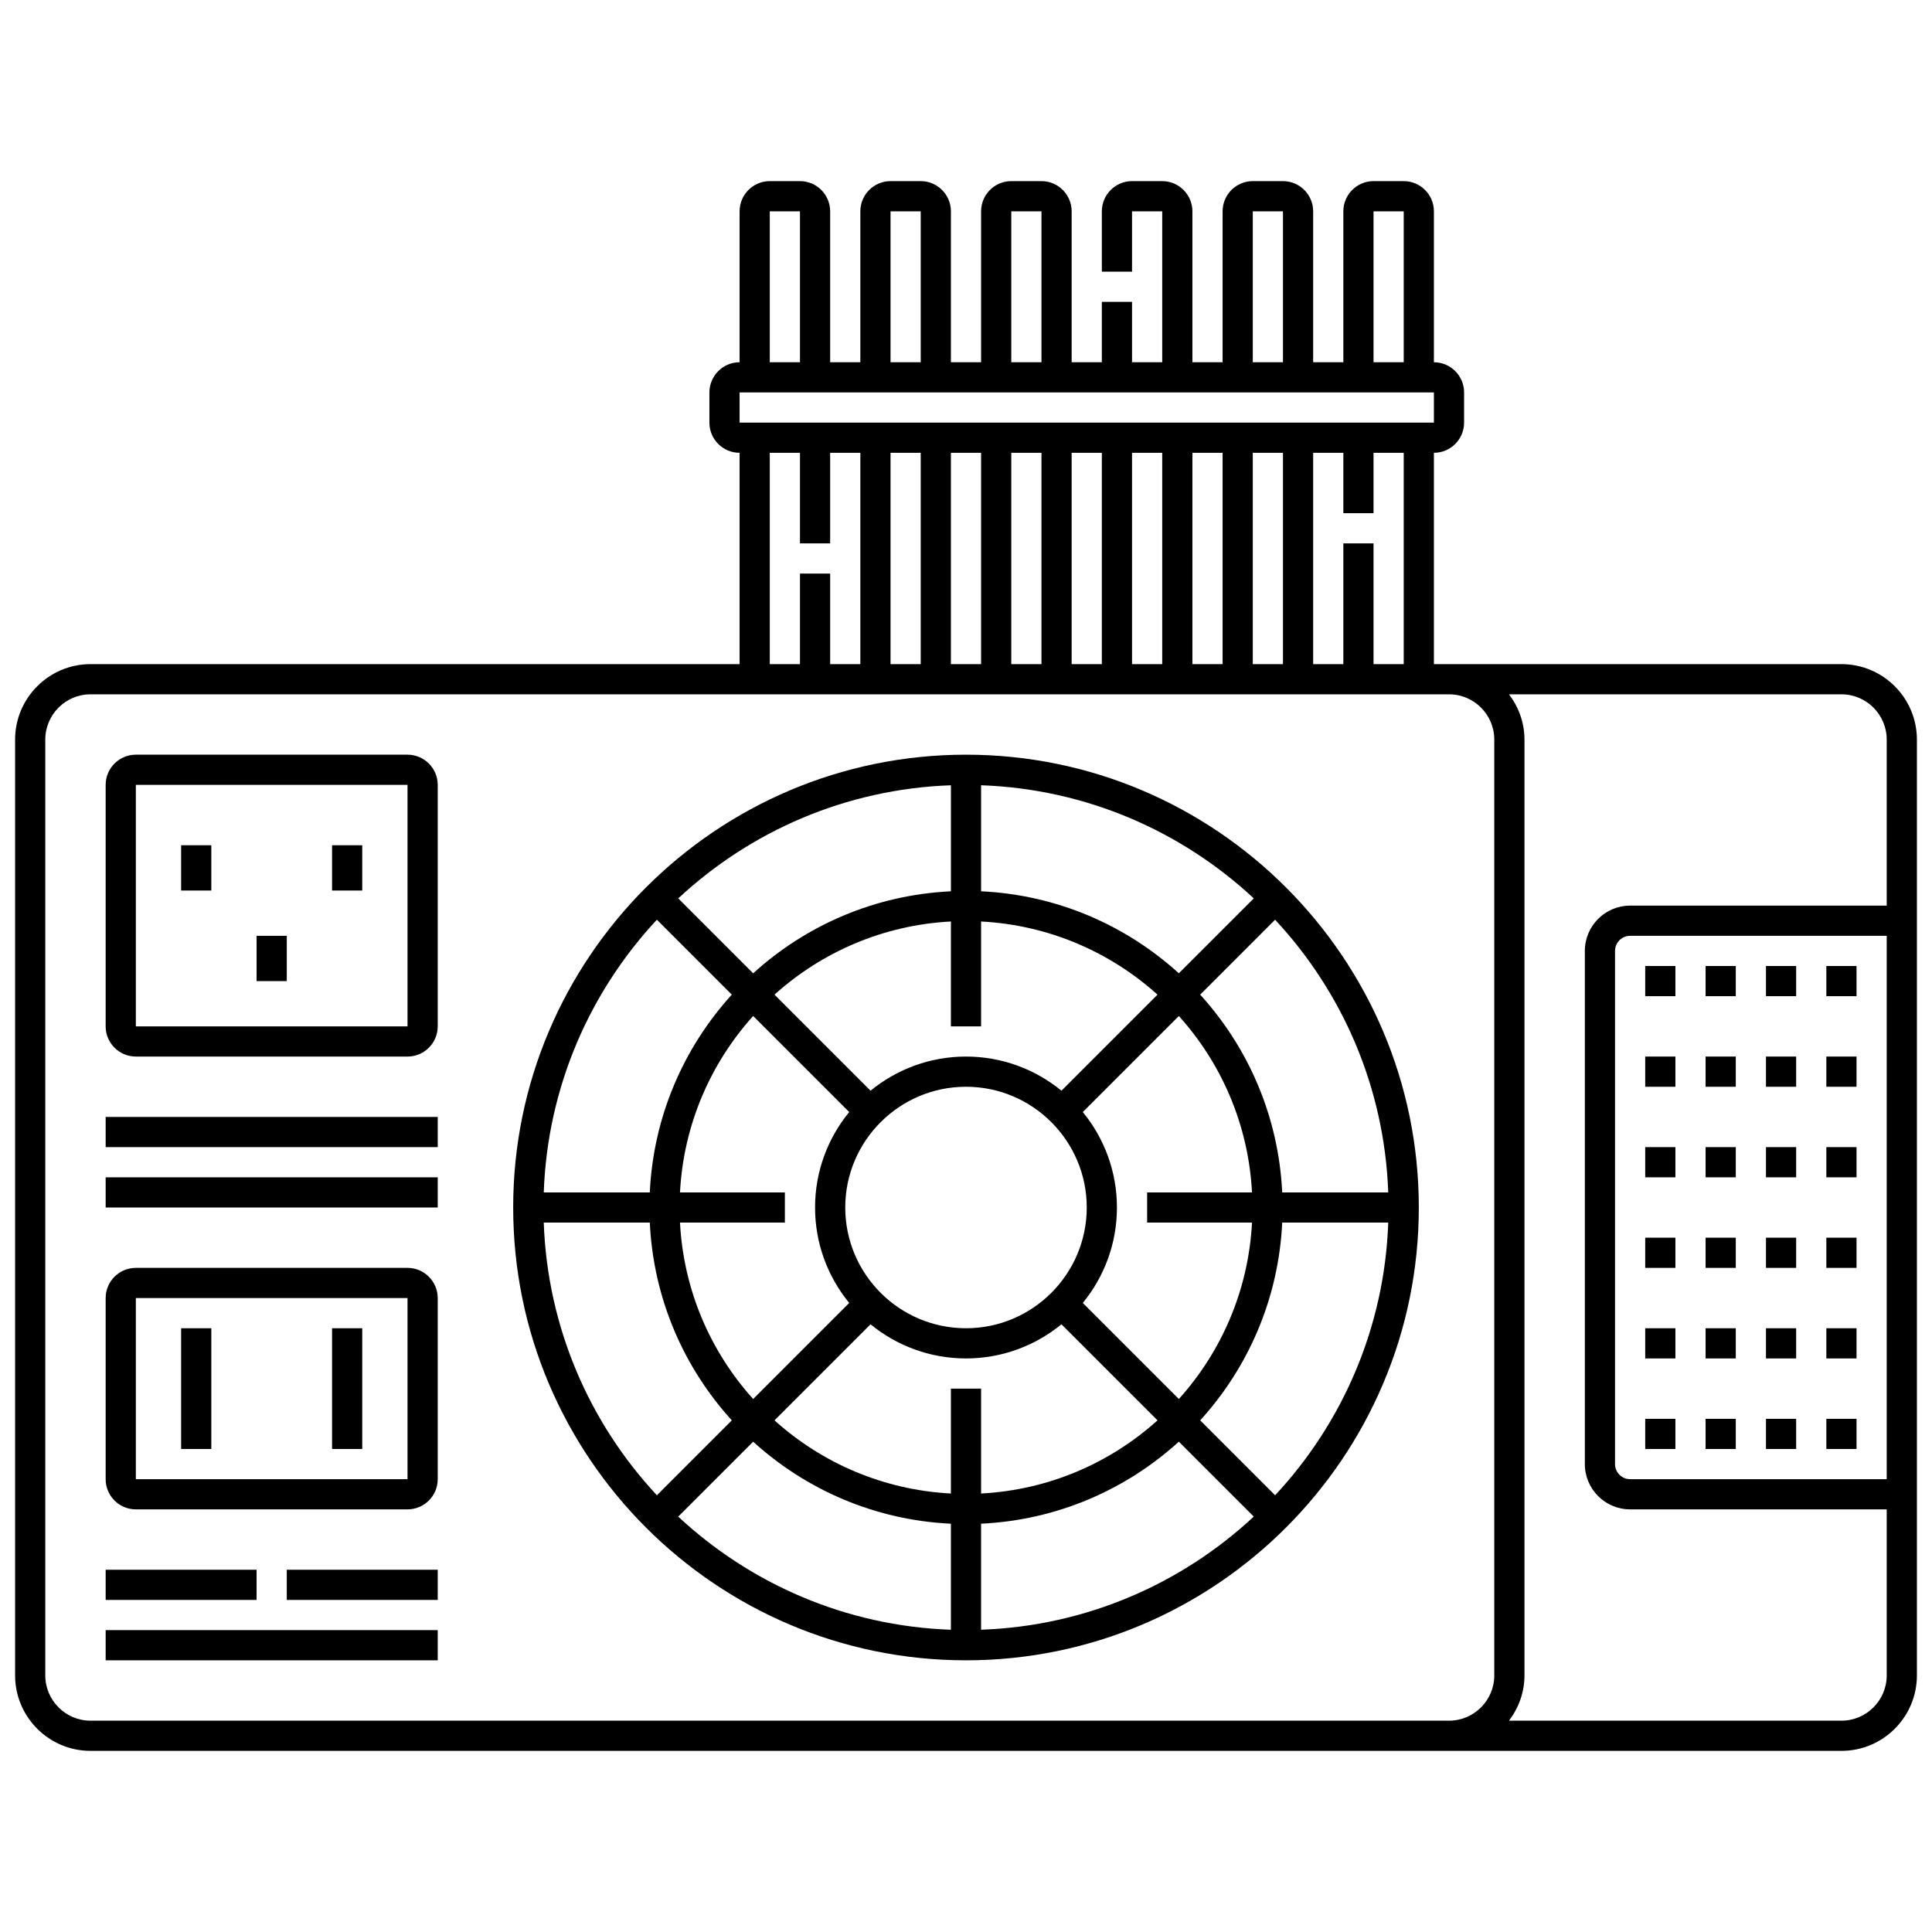 <?xml version="1.0" ?><svg id="Layer_1_1_" style="enable-background:new 0 0 128 128;" version="1.1" viewBox="0 0 128 128" xml:space="preserve" xmlns="http://www.w3.org/2000/svg" xmlns:xlink="http://www.w3.org/1999/xlink"><g><path d="M64,50c-16.542,0-30,13.458-30,30s13.458,30,30,30s30-13.458,30-30S80.542,50,64,50z M82.949,81   c-0.235,4.484-2.024,8.553-4.847,11.688l-6.364-6.364C73.15,84.6,74,82.398,74,80s-0.85-4.6-2.262-6.324l6.364-6.364   c2.824,3.135,4.612,7.204,4.847,11.688H76v2H82.949z M63,92v6.949c-4.484-0.235-8.553-2.024-11.688-4.847l6.364-6.364   C59.401,89.15,61.603,90,64,90s4.599-0.85,6.324-2.262l6.364,6.364c-3.135,2.824-7.204,4.612-11.688,4.847V92H63z M45.051,79   c0.235-4.484,2.024-8.553,4.847-11.688l6.364,6.364C54.85,75.4,54,77.602,54,80s0.85,4.6,2.262,6.324l-6.364,6.364   c-2.824-3.135-4.612-7.204-4.847-11.688H52v-2H45.051z M65,68v-6.949c4.484,0.235,8.553,2.024,11.688,4.847l-6.364,6.364   C68.599,70.85,66.397,70,64,70s-4.599,0.85-6.324,2.262l-6.364-6.364c3.135-2.824,7.204-4.612,11.688-4.847V68H65z M64,88   c-4.411,0-8-3.589-8-8s3.589-8,8-8s8,3.589,8,8S68.411,88,64,88z M78.101,64.484c-3.5-3.184-8.067-5.195-13.101-5.434v-7.025   c6.966,0.246,13.291,3.046,18.066,7.495L78.101,64.484z M63,59.051c-5.035,0.239-9.602,2.25-13.101,5.434l-4.964-4.964   c4.775-4.448,11.099-7.248,18.066-7.495V59.051z M48.484,65.898c-3.184,3.5-5.195,8.067-5.434,13.102h-7.025   c0.246-6.966,3.046-13.291,7.495-18.066L48.484,65.898z M43.051,81c0.239,5.035,2.25,9.602,5.434,13.102l-4.964,4.964   C39.072,94.291,36.272,87.966,36.025,81H43.051z M49.899,95.516c3.5,3.184,8.067,5.195,13.101,5.434v7.025   c-6.966-0.246-13.291-3.046-18.066-7.495L49.899,95.516z M65,100.949c5.035-0.239,9.602-2.25,13.101-5.434l4.964,4.964   c-4.775,4.448-11.099,7.248-18.066,7.495V100.949z M79.516,94.102c3.184-3.5,5.195-8.067,5.434-13.102h7.025   c-0.246,6.966-3.046,13.291-7.495,18.066L79.516,94.102z M84.949,79c-0.239-5.035-2.25-9.602-5.434-13.102l4.964-4.964   c4.448,4.775,7.248,11.099,7.495,18.066H84.949z"/><path d="M122,44H95V30c1.103,0,2-0.897,2-2v-2c0-1.103-0.897-2-2-2V14c0-1.103-0.897-2-2-2h-2c-1.103,0-2,0.897-2,2v10h-2V14   c0-1.103-0.897-2-2-2h-2c-1.103,0-2,0.897-2,2v10h-2V14c0-1.103-0.897-2-2-2h-2c-1.103,0-2,0.897-2,2v4h2v-4h2v10h-2v-4h-2v4h-2V14   c0-1.103-0.897-2-2-2h-2c-1.103,0-2,0.897-2,2v10h-2V14c0-1.103-0.897-2-2-2h-2c-1.103,0-2,0.897-2,2v10h-2V14c0-1.103-0.897-2-2-2   h-2c-1.103,0-2,0.897-2,2v10c-1.103,0-2,0.897-2,2v2c0,1.103,0.897,2,2,2v14H6c-2.757,0-5,2.243-5,5v62c0,2.757,2.243,5,5,5h116   c2.757,0,5-2.243,5-5V49C127,46.243,124.757,44,122,44z M93,44h-2v-8h-2v8h-2V30h2v4h2v-4h2V44z M61,30v14h-2V30H61z M63,30h2v14   h-2V30z M67,30h2v14h-2V30z M71,30h2v14h-2V30z M75,30h2v14h-2V30z M79,30h2v14h-2V30z M83,30h2v14h-2V30z M91,14h2v10h-2V14z    M83,14h2v10h-2V14z M67,14h2v10h-2V14z M59,14h2v10h-2V14z M51,14h2v10h-2V14z M49,26h46v2H49V26z M51,30h2v6h2v-6h2v14h-2v-6h-2   v6h-2V30z M6,114c-1.654,0-3-1.346-3-3V49c0-1.654,1.346-3,3-3h90c1.654,0,3,1.346,3,3v62c0,1.654-1.346,3-3,3H6z M122,114H99.974   c0.635-0.838,1.026-1.87,1.026-3V49c0-1.13-0.391-2.162-1.026-3H122c1.654,0,3,1.346,3,3v11h-17c-1.654,0-3,1.346-3,3v34   c0,1.654,1.346,3,3,3h17v11C125,112.654,123.654,114,122,114z M125,62v36h-17c-0.552,0-1-0.449-1-1V63c0-0.551,0.448-1,1-1H125z"/><path d="M27,50H9c-1.103,0-2,0.897-2,2v16c0,1.103,0.897,2,2,2h18c1.103,0,2-0.897,2-2V52C29,50.897,28.103,50,27,50z M27,68H9V52   h18V68z"/><rect height="3" width="2" x="17" y="62"/><rect height="3" width="2" x="12" y="56"/><rect height="3" width="2" x="22" y="56"/><path d="M27,84H9c-1.103,0-2,0.897-2,2v12c0,1.103,0.897,2,2,2h18c1.103,0,2-0.897,2-2V86C29,84.897,28.103,84,27,84z M27,98H9V86   h18V98z"/><rect height="8" width="2" x="12" y="88"/><rect height="8" width="2" x="22" y="88"/><rect height="2" width="22" x="7" y="74"/><rect height="2" width="22" x="7" y="78"/><rect height="2" width="10" x="7" y="104"/><rect height="2" width="10" x="19" y="104"/><rect height="2" width="22" x="7" y="108"/><rect height="2" width="2" x="121" y="64"/><rect height="2" width="2" x="117" y="64"/><rect height="2" width="2" x="113" y="64"/><rect height="2" width="2" x="109" y="64"/><rect height="2" width="2" x="121" y="70"/><rect height="2" width="2" x="117" y="70"/><rect height="2" width="2" x="113" y="70"/><rect height="2" width="2" x="109" y="70"/><rect height="2" width="2" x="121" y="76"/><rect height="2" width="2" x="117" y="76"/><rect height="2" width="2" x="113" y="76"/><rect height="2" width="2" x="109" y="76"/><rect height="2" width="2" x="121" y="82"/><rect height="2" width="2" x="117" y="82"/><rect height="2" width="2" x="113" y="82"/><rect height="2" width="2" x="109" y="82"/><rect height="2" width="2" x="121" y="88"/><rect height="2" width="2" x="117" y="88"/><rect height="2" width="2" x="113" y="88"/><rect height="2" width="2" x="109" y="88"/><rect height="2" width="2" x="121" y="94"/><rect height="2" width="2" x="117" y="94"/><rect height="2" width="2" x="113" y="94"/><rect height="2" width="2" x="109" y="94"/></g></svg>
